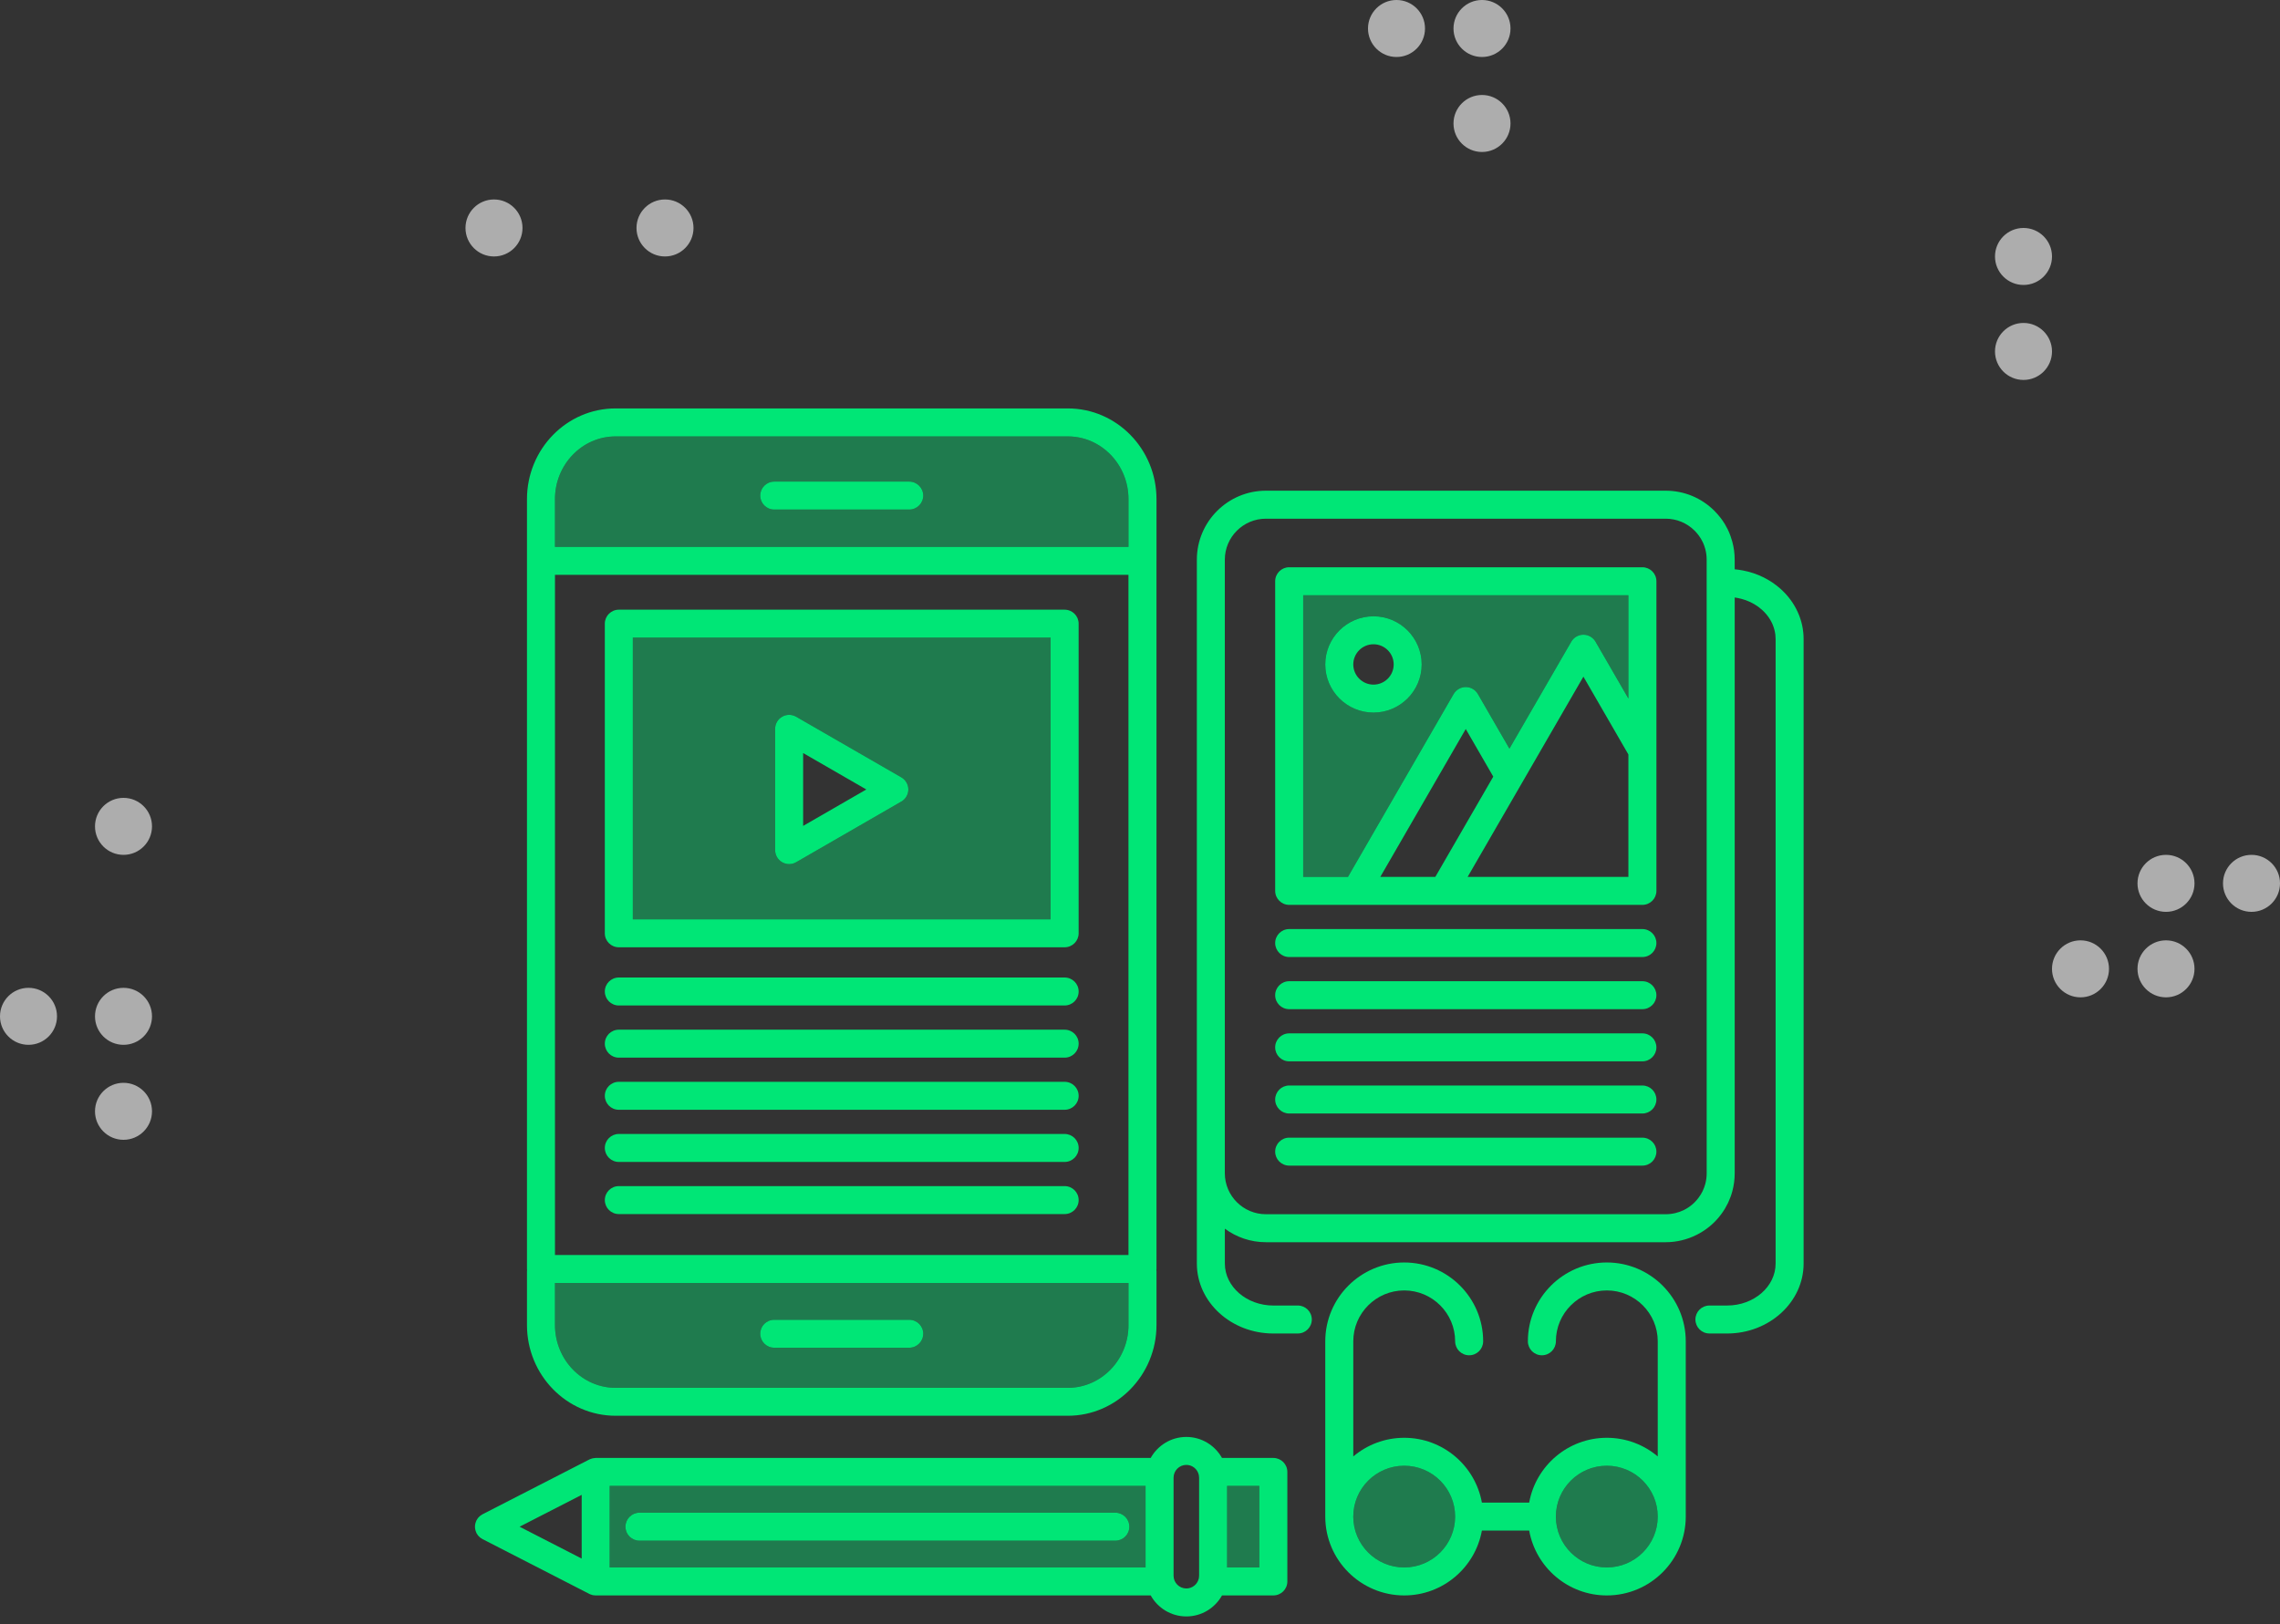<svg height="171" viewBox="0 0 240 171" width="240" xmlns="http://www.w3.org/2000/svg"><rect x="0" y="0" width="240" height="171" fill="#333333" stroke="none"/><g fill="none" fill-rule="evenodd"><g fill="#00e676" transform="translate(50 43)"><path d="m129.651 80.518c0 .389-.049.773-.147 1.131-.038.139-.074.248-.113.351-.044.116-.096.244-.164.398-.065.126-.133.25-.201.363-.006.009-.015.023-.02.03-.081.128-.148.229-.214.314-.822 1.101-2.083 1.729-3.46 1.729h-42.078c-2.386 0-4.325-1.937-4.325-4.315v-64.595c0-2.38 1.939-4.316 4.321-4.316h42.082c1.152 0 2.234.45 3.05 1.262.147.151.289.309.412.475.007.008.012.014.018.023.072.097.146.206.216.325.006.005.008.012.015.02.065.113.127.23.185.347.024.05.047.1.069.149l.021.053c.024.053.042.104.063.158.002.014.008.026.014.04.033.091.069.2.107.338.098.357.147.737.147 1.128zm10.199-56.363c0-.083-.005-.166-.006-.249-.004-.052-.009-.102-.012-.152-.007-.071-.012-.142-.019-.209-.006-.051-.014-.102-.02-.151-.008-.072-.018-.142-.028-.213-.007-.043-.017-.091-.025-.135-.013-.073-.026-.149-.043-.224-.009-.038-.018-.076-.027-.117-.018-.079-.038-.159-.062-.238-.008-.032-.018-.062-.027-.094-.026-.089-.052-.177-.082-.265-.006-.021-.015-.041-.021-.062-.034-.1-.07-.198-.108-.297-.004-.009-.006-.014-.013-.024-.359-.902-.912-1.737-1.64-2.456-.09-.094-.19-.186-.282-.268-1.113-.996-2.489-1.662-3.984-1.946-.012 0-.024-.002-.034-.005-.103-.021-.209-.037-.313-.053-.03-.005-.063-.009-.091-.013-.085-.012-.173-.023-.26-.032-.05-.006-.097-.012-.146-.014-.005 0-.005 0-.008-.004v-1.01c0-.654-.084-1.292-.253-1.905-.062-.224-.121-.412-.186-.585-.04-.119-.088-.239-.136-.354l-.021-.049c-.039-.084-.075-.169-.115-.251-.006-.011-.009-.024-.014-.036-.11-.209-.211-.395-.31-.568-.015-.021-.031-.044-.045-.069-.115-.188-.236-.365-.359-.526-.011-.019-.021-.032-.036-.047-.198-.258-.415-.508-.654-.748-1.37-1.369-3.195-2.126-5.134-2.126h-42.082c-4.005 0-7.268 3.259-7.268 7.262v74.103.007c.004 4.056 3.614 7.359 8.052 7.359.002 0 .009-.002.011-.002h2.565c.813 0 1.472-.659 1.472-1.473 0-.811-.66-1.471-1.472-1.471h-2.576c-.005 0-.007.001-.009.001-2.808-.004-5.096-1.986-5.096-4.421 0 0 0 0 0-.002v-3.669c1.213.896 2.705 1.426 4.325 1.426h42.078c2.28 0 4.46-1.09 5.821-2.916.12-.164.242-.337.377-.553.021-.028.039-.062.057-.094.098-.171.196-.35.287-.536.006-.012.013-.021.019-.032.103-.226.189-.43.259-.619.068-.178.129-.372.195-.609.165-.619.25-1.256.25-1.903v-60.615c.498.071.973.201 1.415.386.072.03.153.059.227.094.038.018.074.041.109.059.113.057.221.111.327.174.02.011.036.026.055.037.122.075.24.152.354.233.019.014.033.026.051.041.109.083.215.167.319.26.072.06.14.129.209.197.068.068.133.141.195.211.036.039.068.077.1.115.059.072.112.145.166.218.032.041.062.083.09.127.047.075.095.151.142.228.026.044.05.091.076.137.042.077.079.153.116.23.023.053.043.102.064.155.03.078.062.154.085.231.021.058.039.116.053.177.021.073.043.146.059.22.018.073.03.151.042.223.007.062.02.124.028.186.013.13.02.256.02.388 0 .013.004.023.004.033v65.762c0 2.44-2.29 4.42-5.104 4.42h-1.863c-.814 0-1.475.66-1.475 1.471 0 .814.661 1.473 1.475 1.473h1.853c.004 0 .007.002.009.002 4.441 0 8.052-3.307 8.052-7.366 0 0 0 0 0-.002v-65.754c0-.002 0-.002 0-.002-.002-.038-.004-.076-.004-.111z"/><path d="m122.883 54.812h-37.179c-.814 0-1.475.659-1.475 1.472 0 .814.661 1.473 1.475 1.473h37.179c.814 0 1.475-.659 1.475-1.473 0-.813-.661-1.472-1.475-1.472"/><path d="m122.883 60.303h-37.179c-.814 0-1.475.659-1.475 1.472s.661 1.472 1.475 1.472h37.179c.814 0 1.475-.659 1.475-1.472s-.661-1.472-1.475-1.472"/><path d="m122.883 65.794h-37.179c-.814 0-1.475.658-1.475 1.471 0 .814.661 1.473 1.475 1.473h37.179c.814 0 1.475-.659 1.475-1.473 0-.813-.661-1.471-1.475-1.471"/><path d="m122.883 71.283h-37.179c-.814 0-1.475.661-1.475 1.474 0 .812.661 1.473 1.475 1.473h37.179c.814 0 1.475-.661 1.475-1.473 0-.813-.661-1.474-1.475-1.474"/><path d="m122.883 76.774h-37.179c-.814 0-1.475.658-1.475 1.471 0 .814.661 1.472 1.475 1.472h37.179c.814 0 1.475-.658 1.475-1.472 0-.813-.661-1.471-1.475-1.471"/><path d="m121.411 30.543-3.461-5.985c-.265-.456-.752-.736-1.275-.736-.528 0-1.013.28-1.277.736l-6.511 11.262-3.322-5.751c-.261-.454-.747-.736-1.275-.736-.524 0-1.011.282-1.277.736l-11.123 19.252h-4.713v-29.655h34.234zm0 18.778h-16.925l12.188-21.083 4.736 8.194zm-26.117 0 8.996-15.571 2.897 5.013-6.101 10.558zm27.591-32.599h-37.181c-.817 0-1.475.66-1.475 1.472v32.6c0 .812.657 1.472 1.475 1.472h37.181c.813 0 1.474-.66 1.474-1.472v-32.6c.001-.812-.661-1.472-1.474-1.472z"/><path d="m94.579 32.021c-2.798 0-5.077-2.272-5.077-5.07 0-2.793 2.279-5.067 5.077-5.067 2.796 0 5.071 2.273 5.071 5.067 0 2.798-2.274 5.07-5.071 5.07zm-7.401-12.354v29.655h4.713l11.122-19.252c.267-.454.753-.736 1.277-.736.528 0 1.016.282 1.277.736l3.322 5.751 6.511-11.262c.263-.456.749-.736 1.275-.736.524 0 1.012.28 1.277.736l3.461 5.985v-10.876z" opacity=".4"/><path d="m94.579 29.077c-1.173 0-2.128-.954-2.128-2.126 0-1.171.954-2.123 2.128-2.123 1.172 0 2.125.952 2.125 2.123 0 1.172-.953 2.126-2.125 2.126zm0-7.193c-2.798 0-5.077 2.273-5.077 5.067 0 2.798 2.279 5.07 5.077 5.07 2.796 0 5.071-2.272 5.071-5.07 0-2.793-2.274-5.067-5.071-5.067z"/><path d="m68.789 14.572h-60.371v-5.024c0-3.642 2.862-6.603 6.378-6.603h47.608c3.52 0 6.384 2.961 6.384 6.603zm-60.371 74.556v-71.612h60.368l.002 71.612zm60.371 7.374c0 3.643-2.864 6.61-6.384 6.61h-47.602c-3.519 0-6.384-2.967-6.384-6.61v-4.43h60.371zm2.947-86.955c0-5.267-4.186-9.548-9.331-9.548h-47.608c-5.143 0-9.325 4.281-9.325 9.548v81.051c0 .041.009.076.012.119-.002.038-.012.075-.012.111v5.673c0 5.266 4.185 9.551 9.331 9.551h47.602c5.143 0 9.331-4.286 9.331-9.551v-5.673c0-.037-.008-.076-.011-.116.002-.038.011-.075.011-.114l-.002-74.552s.002 0 .002-.005z"/><path d="m45.708 98.889h-14.209c-.814 0-1.474-.659-1.474-1.472 0-.815.66-1.47 1.474-1.47h14.209c.814 0 1.474.654 1.474 1.47 0 .813-.66 1.472-1.474 1.472zm-37.29-6.817v4.43c0 3.643 2.865 6.61 6.384 6.61h47.602c3.52 0 6.384-2.967 6.384-6.61v-4.43z" opacity=".4"/><path d="m45.708 10.647h-14.209c-.814 0-1.474-.66-1.474-1.472 0-.813.66-1.472 1.474-1.472h14.209c.814 0 1.474.659 1.474 1.472 0 .812-.66 1.472-1.474 1.472zm16.697-7.701h-47.608c-3.517 0-6.378 2.961-6.378 6.603v5.024h60.371v-5.024c0-3.642-2.864-6.603-6.384-6.603z" opacity=".4"/><path d="m47.182 97.417c0 .813-.66 1.472-1.474 1.472h-14.209c-.814 0-1.474-.659-1.474-1.472 0-.815.66-1.47 1.474-1.47h14.209c.814 0 1.474.654 1.474 1.47"/><path d="m47.182 9.175c0 .812-.66 1.472-1.474 1.472h-14.209c-.814 0-1.474-.66-1.474-1.472 0-.813.66-1.472 1.474-1.472h14.209c.814 0 1.474.659 1.474 1.472"/><path d="m62.068 59.913h-46.93c-.813 0-1.472.659-1.472 1.473 0 .813.66 1.472 1.472 1.472h46.93c.814 0 1.474-.659 1.474-1.472 0-.814-.66-1.473-1.474-1.473"/><path d="m62.068 65.406h-46.93c-.813 0-1.472.658-1.472 1.47 0 .814.66 1.474 1.472 1.474h46.93c.814 0 1.474-.66 1.474-1.474 0-.812-.66-1.47-1.474-1.47"/><path d="m62.068 70.894h-46.93c-.813 0-1.472.658-1.472 1.473 0 .812.66 1.471 1.472 1.471h46.93c.814 0 1.474-.659 1.474-1.471 0-.815-.66-1.473-1.474-1.473"/><path d="m62.068 76.385h-46.93c-.813 0-1.472.66-1.472 1.471 0 .815.66 1.474 1.472 1.474h46.93c.814 0 1.474-.659 1.474-1.474 0-.811-.66-1.471-1.474-1.471"/><path d="m62.068 81.875h-46.93c-.813 0-1.472.657-1.472 1.471s.66 1.472 1.472 1.472h46.93c.814 0 1.474-.658 1.474-1.472s-.66-1.471-1.474-1.471"/><path d="m16.613 53.785h43.98v-29.655h-43.98zm45.454-32.597h-46.928c-.813 0-1.474.659-1.474 1.471v32.599c0 .813.661 1.472 1.474 1.472h46.928c.813 0 1.474-.659 1.474-1.472v-32.599c0-.812-.661-1.471-1.474-1.471z"/><path d="m44.876 41.39-11.072 6.386c-.227.13-.481.198-.738.198-.253 0-.507-.068-.736-.198-.456-.264-.737-.751-.737-1.275v-12.769c0-.526.281-1.012.737-1.274.457-.264 1.019-.264 1.474 0l11.072 6.383c.456.261.739.75.739 1.275 0 .527-.284 1.012-.739 1.274zm-28.263 12.395h43.98v-29.655h-43.98z" opacity=".4"/><path d="m34.541 43.951v-7.669l6.651 3.834zm10.335-5.111-11.072-6.383c-.454-.264-1.017-.264-1.474 0-.456.262-.737.748-.737 1.274v12.769c0 .524.281 1.011.737 1.275.229.13.483.198.736.198.257 0 .511-.068.738-.198l11.072-6.386c.456-.262.739-.747.739-1.274 0-.525-.284-1.015-.739-1.275z"/><path d="m119.139 122.023c-2.957 0-5.362-2.401-5.362-5.355 0-2.953 2.405-5.355 5.362-5.355 2.955 0 5.36 2.401 5.36 5.355 0 2.953-2.405 5.355-5.36 5.355zm-21.327 0c-2.957 0-5.362-2.401-5.362-5.355 0-2.953 2.405-5.355 5.362-5.355 2.957 0 5.36 2.401 5.36 5.355 0 2.953-2.404 5.355-5.36 5.355zm21.327-32.109c-4.581 0-8.31 3.723-8.31 8.299 0 .814.661 1.472 1.475 1.472.813 0 1.474-.658 1.474-1.472 0-2.95 2.405-5.356 5.362-5.356 2.955 0 5.36 2.406 5.36 5.356v12.122c-1.447-1.224-3.318-1.964-5.36-1.964-4.079 0-7.478 2.95-8.173 6.824h-4.978c-.699-3.874-4.097-6.824-8.176-6.824-2.043 0-3.912.74-5.362 1.964v-12.122c0-2.95 2.405-5.356 5.362-5.356 2.957 0 5.36 2.406 5.36 5.356 0 .814.661 1.472 1.475 1.472.813 0 1.474-.658 1.474-1.472 0-4.576-3.729-8.299-8.309-8.299-4.58 0-8.31 3.723-8.31 8.299v18.456c0 4.576 3.73 8.299 8.31 8.299 4.079 0 7.477-2.951 8.176-6.829h4.978c.695 3.878 4.094 6.829 8.173 6.829 4.58 0 8.305-3.723 8.309-8.295 0-.001 0-.001 0-.004v-18.456c0-.004 0-.004 0-.004-.005-4.572-3.729-8.295-8.309-8.295z"/><path d="m124.5 116.668c0 2.953-2.405 5.355-5.36 5.355-2.957 0-5.36-2.401-5.36-5.355 0-2.953 2.404-5.355 5.36-5.355 2.955 0 5.36 2.401 5.36 5.355" opacity=".4"/><path d="m103.172 116.668c0 2.953-2.404 5.355-5.36 5.355-2.957 0-5.362-2.401-5.362-5.355 0-2.953 2.405-5.355 5.362-5.355 2.957 0 5.36 2.401 5.36 5.355" opacity=".4"/><path d="m79.169 122.023h3.392v-8.585h-3.392zm-2.947.869c0 .091-.009.179-.027.265-.002.014-.012.033-.013.051-.141.588-.67 1.026-1.304 1.026-.74 0-1.344-.601-1.344-1.343v-10.323c0-.738.604-1.343 1.344-1.343.631 0 1.163.44 1.304 1.028.002.019.011.037.013.057.018.083.027.171.027.258zm-62.045-.869h56.409v-8.585h-56.409zm-2.947-.935-6.537-3.356 6.537-3.353zm72.806-10.594h-5.405c-.734-1.316-2.142-2.212-3.753-2.212-1.612 0-3.016.896-3.752 2.212h-58.423c-.017 0-.033.005-.05.005-.053.006-.106.011-.159.019-.047.007-.091.011-.135.024-.044.009-.089.024-.133.039-.051.02-.101.039-.151.057-.015.011-.028.013-.044.021l-11.238 5.765c-.006.004-.008.007-.015.009-.052.03-.103.066-.152.102-.031.019-.063.034-.091.062-.039.027-.069.064-.104.098-.036.034-.071.068-.102.104-.024.028-.043.064-.063.094-.034.05-.071.097-.097.151-.002.004-.009.011-.012.019-.015.028-.024.058-.038.092-.02.053-.045.102-.058.155-.015.044-.025.091-.033.137-.009.049-.018.096-.024.141-.006.049-.004.096-.004.143 0 .05-.002.096.004.142.006.049.014.096.024.141.008.049.018.092.033.14.013.053.038.103.058.153.014.033.02.066.038.097.002.006.009.012.012.021.012.019.024.034.033.052.034.057.072.111.11.166.019.017.033.038.047.055.117.136.257.247.411.326.008.005.015.013.024.015l11.238 5.766c.02.011.044.02.068.031.018.008.036.015.056.024.076.032.157.055.236.076.014.001.027.001.042.006.091.018.18.027.271.027l.004-.002h58.419c.733 1.319 2.139 2.212 3.752 2.212 1.611 0 3.018-.892 3.753-2.212h5.404c.814 0 1.474-.655 1.474-1.468v-11.533c0-.812-.66-1.472-1.472-1.472z"/><path d="m79.169 122.023h3.392v-8.585h-3.392z" opacity=".4"/><path d="m67.403 119.202h-50.09c-.814 0-1.474-.654-1.474-1.471 0-.814.66-1.474 1.474-1.474h50.09c.814 0 1.474.66 1.474 1.474 0 .817-.66 1.471-1.474 1.471zm-53.226 2.821h56.409v-8.585h-56.409z" opacity=".4"/><path d="m68.877 117.732c0 .817-.66 1.471-1.474 1.471h-50.09c-.814 0-1.474-.654-1.474-1.471 0-.814.66-1.474 1.474-1.474h50.09c.814 0 1.474.66 1.474 1.474"/></g><g fill="#fff" opacity=".6" transform="matrix(0 -1 1 0 0 120)"><circle cx="96" cy="70" r="3"/><circle cx="96" cy="52" r="3"/><circle cx="107" cy="156" r="3"/><circle cx="117" cy="156" r="3"/><circle cx="117" cy="147" r="3"/><circle cx="18" cy="228" r="3"/><circle cx="27" cy="228" r="3"/><circle cx="27" cy="237" r="3"/><circle cx="18" cy="219" r="3"/><circle cx="83" cy="213" r="3"/><circle cx="93" cy="213" r="3"/><circle cx="3" cy="13" r="3"/><circle cx="13" cy="13" r="3"/><circle cx="13" cy="3" r="3"/><circle cx="33" cy="13" r="3"/></g><path d="m-21-6h282v210h-282z"/></g></svg>